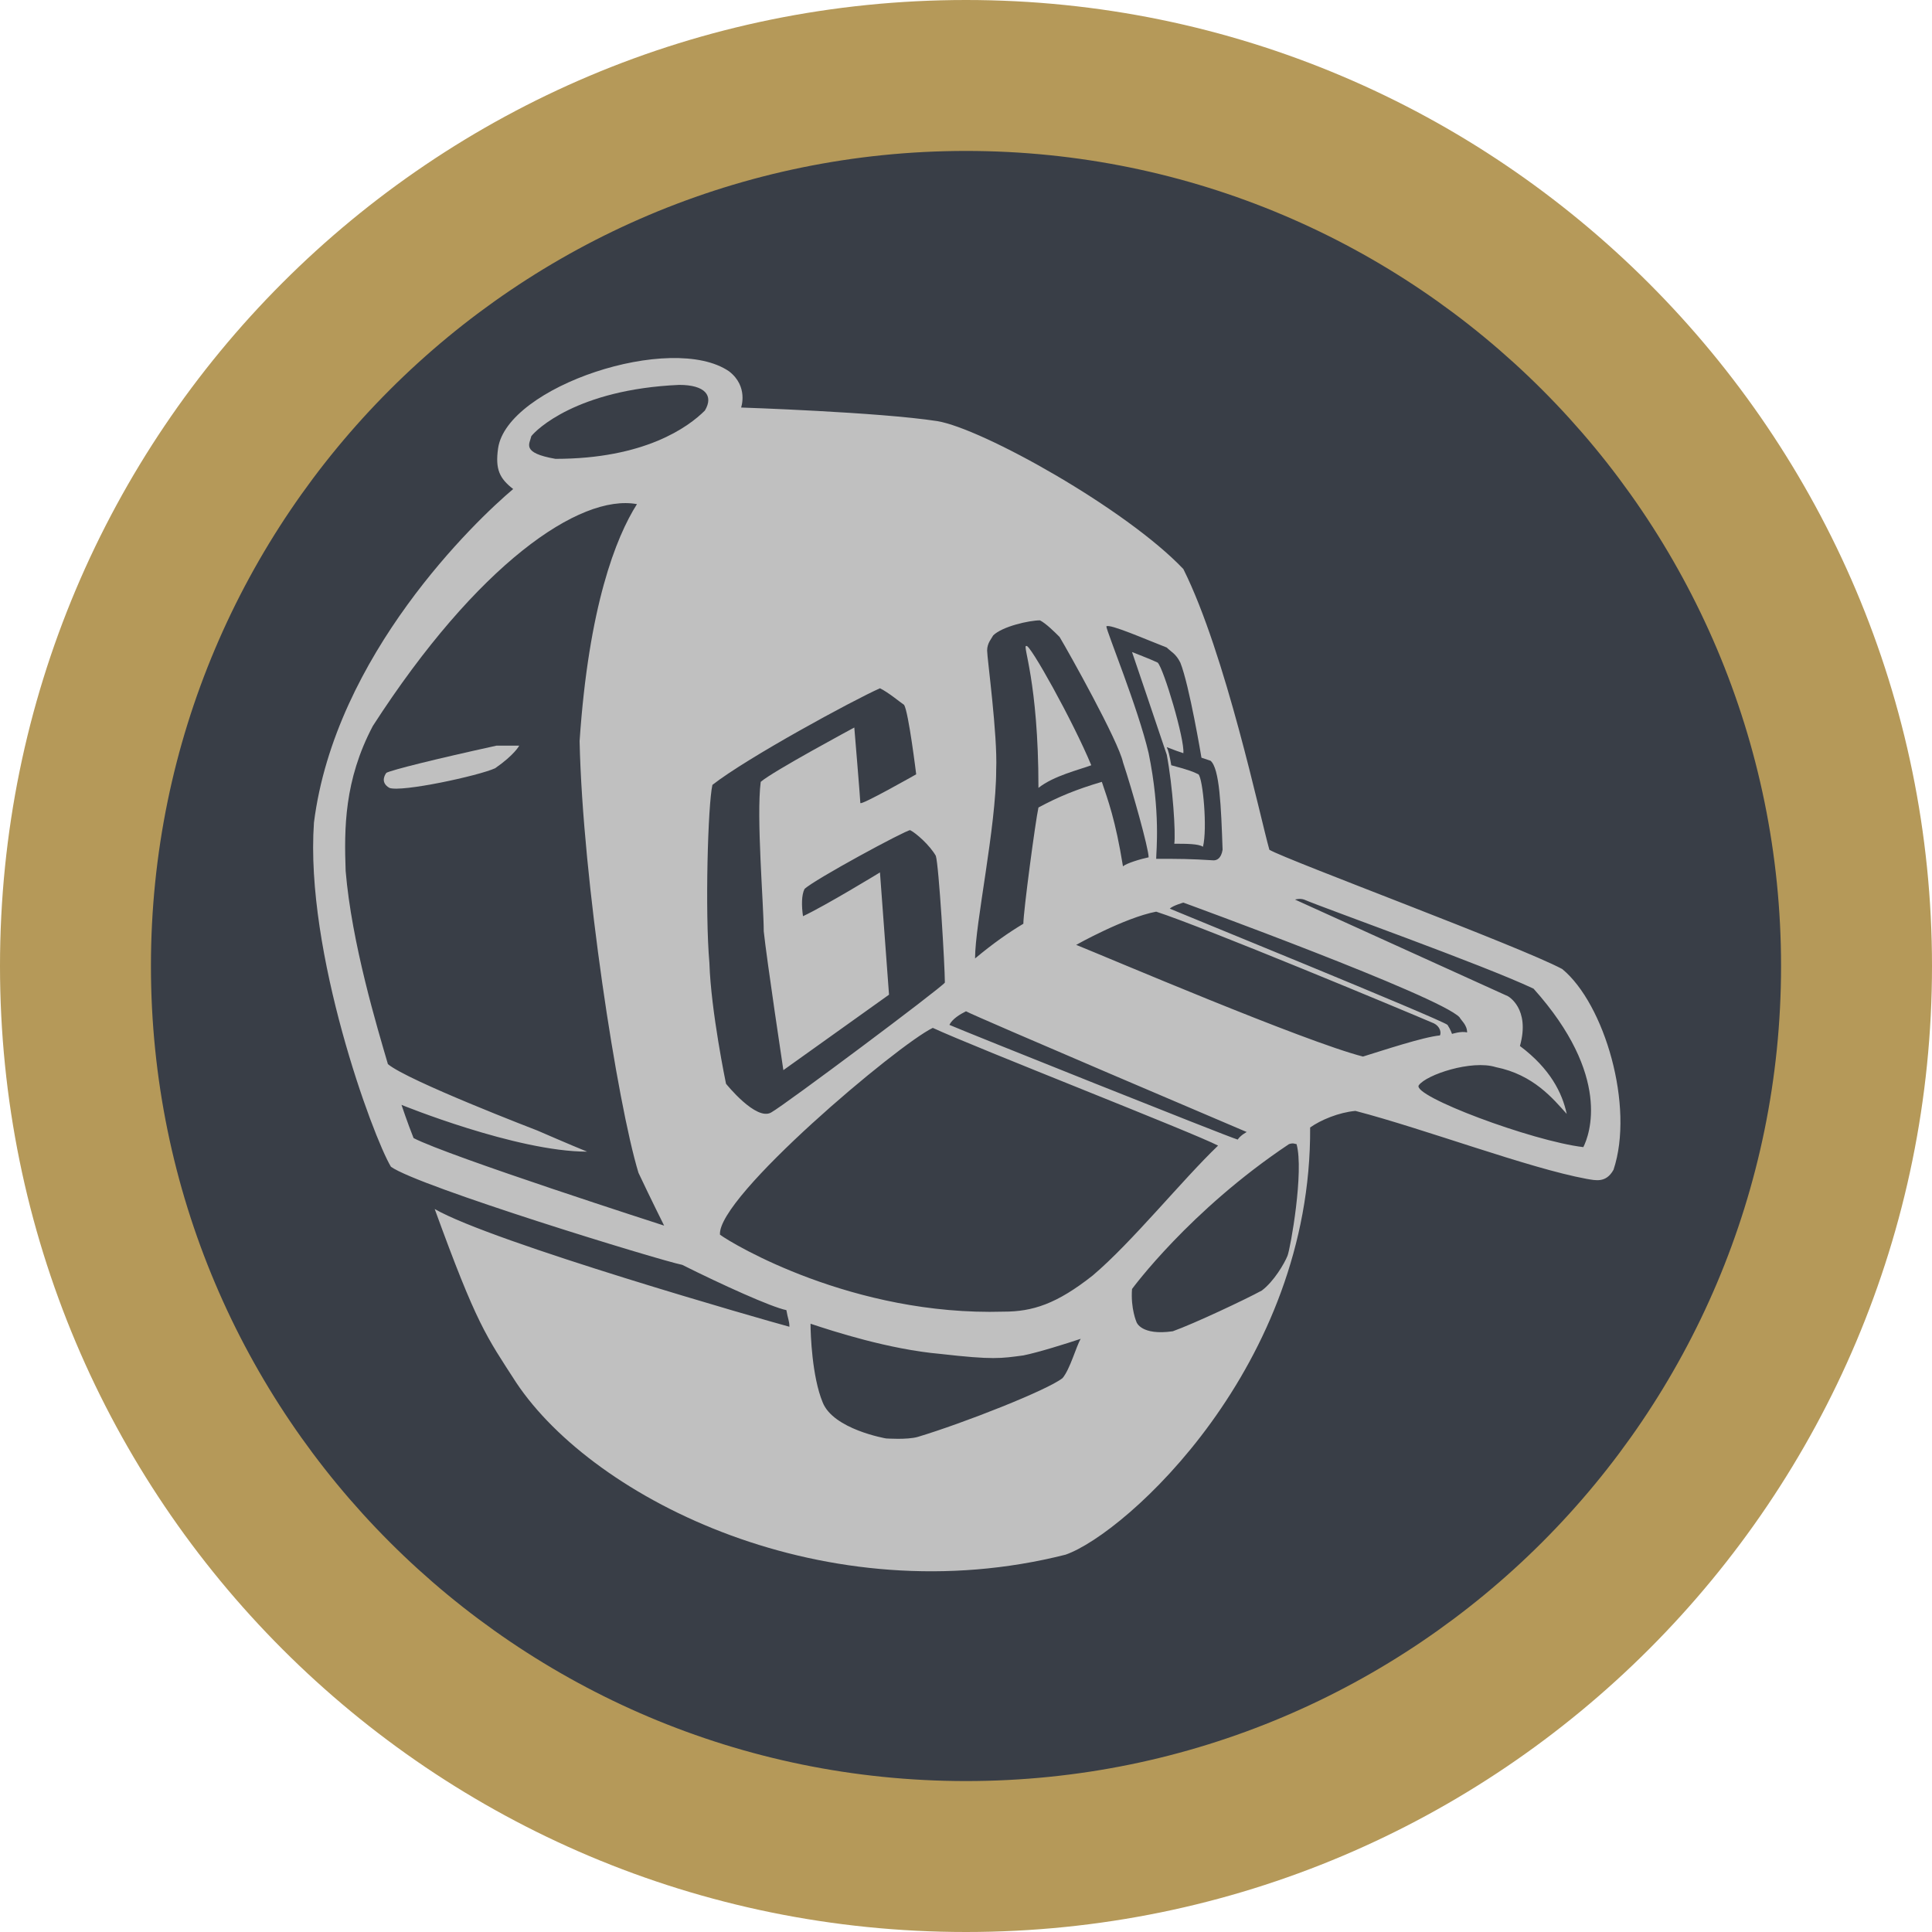 <?xml version="1.0" encoding="utf-8"?>
<!-- Generator: Adobe Illustrator 25.2.3, SVG Export Plug-In . SVG Version: 6.00 Build 0)  -->
<svg version="1.1" id="Layer_1" xmlns="http://www.w3.org/2000/svg" xmlns:xlink="http://www.w3.org/1999/xlink" x="0px" y="0px"
	 viewBox="0 0 128 128" style="enable-background:new 0 0 128 128;" xml:space="preserve">
<style type="text/css">
	.st0{fill:#393E47;}
	.st1{fill:#B59959;}
	.st2{fill:#C0C0C0;}
</style>
<g>
	<circle class="st0" cx="64" cy="64" r="59"/>
	<path class="st1" d="M64,10c29.8,0,54,24.2,54,54s-24.2,54-54,54S10,93.8,10,64S34.2,10,64,10 M64,0C28.6,0,0,28.6,0,64
		s28.6,64,64,64s64-28.7,64-64S99.3,0,64,0L64,0z"/>
</g>
<path class="st2" d="M25.6,51.2c0.4-0.2,3.2-0.9,7.3-1.8c0.9,0,1.5,0,1.5,0s-0.3,0.6-1.6,1.5c-1.1,0.5-6.2,1.6-7,1.3
	C25.1,51.8,25.6,51.2,25.6,51.2z"/>
<path class="st2" d="M68,42.8c0.2-0.2,3.1,5,4.3,7.9c-0.8,0.3-2.5,0.7-3.5,1.5C68.8,45.1,67.7,42.7,68,42.8z"/>
<path class="st2" d="M103.5,64.2c-2.8-1.5-18.2-7.2-19.4-7.9c-0.6-2.1-2.9-13-5.7-18.6c-3.8-4-13.3-9.3-16.3-9.8
	c-3.9-0.6-13-0.9-13-0.9s0.5-1.4-0.8-2.4c-3.8-2.6-14.7,1-15.3,5.1c-0.2,1.4,0.1,2,1,2.7c-2.5,2.1-11.8,11-13.2,22.1
	c-0.6,8.6,3.9,20.8,5.1,22.8c1.8,1.3,17.8,6.2,19.3,6.5c2.6,1.3,5.9,2.8,6.9,3c0.1,0.6,0.2,0.7,0.2,1.1c-1.5-0.4-19.7-5.6-23.5-7.8
	c2.8,7.7,3.4,8.4,5.4,11.5c5.2,7.8,20.6,15.4,36.4,11.4c4-1.4,16.3-12.5,16.2-28.3c0.7-0.5,1.9-1,3-1.1c4.6,1.2,11.5,3.8,15.3,4.5
	c0.6,0.1,1.3,0.3,1.8-0.6C108.3,73.3,106.3,66.5,103.5,64.2z M95.9,67.9c-0.5-0.4-18.2-7.6-18.4-7.7c0.2-0.2,0.9-0.4,0.9-0.4
	s17,6.2,18.3,7.6c0.1,0.2,0.5,0.5,0.5,1c-0.4-0.1-1,0.1-1,0.1S96.1,68.2,95.9,67.9z M73.3,41.5c0.2-0.2,2.7,0.9,4,1.4
	c0.3,0.3,0.6,0.4,0.9,1c0.6,1.5,1.4,6.3,1.4,6.3s0.3,0.1,0.6,0.2c0.6,0.5,0.7,3,0.8,5.9c-0.1,0.6-0.4,0.7-0.6,0.7
	c-1.6-0.1-2.2-0.1-3.8-0.1c0-0.5,0.3-3.1-0.5-7C75.4,46.9,73.3,41.8,73.3,41.5z M65.4,43.1c0-0.5,0.3-0.8,0.4-1c0.6-0.6,2.4-1,3.1-1
	c0.4,0.2,1,0.8,1.3,1.1c0.6,1,3.9,6.9,4.2,8.3c0.6,1.8,1.7,5.7,1.7,6.3c-0.5,0.1-1.5,0.4-1.7,0.6c-0.5-3.1-1-4.4-1.4-5.6
	c-1.7,0.5-2.9,1-4.2,1.7c-0.2,0.9-1,6.9-1,7.7c-1,0.6-2,1.3-3.2,2.3C64.6,61.2,66,54.8,66,51C66.1,48.7,65.4,43.6,65.4,43.1z M64,67
	c0.5,0.3,18.6,8,18.6,8s-0.4,0.2-0.6,0.5c-0.7-0.2-18.2-7.2-19.1-7.6C63.1,67.5,63.6,67.2,64,67z M27.4,75.4c-0.4-1-0.8-2.2-0.8-2.2
	s7.6,3.1,12.3,3.1c-1-0.4-3.3-1.4-3.3-1.4s-8.6-3.3-9.9-4.4c-0.7-2.4-2.4-8-2.8-12.8c-0.1-2.8-0.1-6,1.8-9.6
	c6.9-10.7,13.7-15.4,17.5-14.7c-1.4,2.2-3.2,6.8-3.8,15.7c0.2,9.2,2.5,24,3.9,28.6c0.8,1.7,1.7,3.5,1.7,3.5S29.7,76.6,27.4,75.4z
	 M36.8,30.4c-2.3-0.4-1.7-1-1.6-1.5c0.3-0.4,3-3.1,9.8-3.4c1.7,0,2.3,0.7,1.7,1.7C45.6,28.3,42.7,30.4,36.8,30.4z M47.2,52
	c2.3-1.8,9.3-5.6,11.1-6.4c0.6,0.3,1.3,0.9,1.6,1.1c0.3,0.5,0.8,4.6,0.8,4.6S57,53.4,57,53.2s-0.4-5-0.4-5s-5.4,2.9-6.2,3.6
	c-0.3,2.3,0.2,8.2,0.2,9.9c0.2,1.9,1.3,9.2,1.3,9.2l7-5l-0.6-8.1c0,0-3.6,2.2-5.1,2.9c-0.1-0.7-0.1-1.4,0.1-1.8
	c0.6-0.6,6.7-3.9,7-3.9c0.4,0.2,1.3,1,1.7,1.7c0.2,0.6,0.6,7.3,0.6,8.4c-0.3,0.4-10.6,8.1-11.5,8.6c-1,0.6-3-1.9-3-1.9s-1-4.8-1.1-8
	C46.7,60.4,46.9,53.3,47.2,52z M70.4,91.3c-1,0.8-6.6,3-9.6,3.9c-0.7,0.2-2.1,0.1-2.1,0.1s-3.5-0.6-4.2-2.4
	c-0.7-1.7-0.8-4.5-0.8-5.2c1.5,0.5,5.2,1.7,8.6,2c3.5,0.4,4,0.3,5.5,0.1c1-0.2,2.9-0.8,3.8-1.1C71.3,89.2,70.9,90.7,70.4,91.3z
	 M72.4,84.5c-2.4,1.9-4,2.4-5.9,2.4c-10,0.3-18-4.5-18.8-5.1c-0.2-2.5,11.8-12.6,14.1-13.7c2.8,1.3,17.4,7,18.9,7.8
	C78.3,78.2,75,82.3,72.4,84.5z M85.3,83.2c-0.2,0.5-0.9,1.7-1.7,2.3c-1.1,0.6-4.5,2.2-5.9,2.7c-2.1,0.3-2.4-0.6-2.4-0.6
	s-0.4-0.9-0.3-2.2c0,0,3.8-5.2,10.4-9.6c0.3-0.1,0.4,0,0.5,0C86.4,77.6,85.5,82.7,85.3,83.2z M71.3,62.6c0,0,3.2-1.8,5.3-2.2
	c3.1,1,16.3,6.5,18.4,7.4c0.4,0.2,0.5,0.6,0.4,0.8c-1.1,0.1-3.8,1-5.1,1.4C86.4,69,73.3,63.4,71.3,62.6z M104.9,76
	c-3.4-0.4-11.4-3.4-10.9-4.1c0.5-0.7,3.5-1.7,5.1-1.2c2.5,0.5,3.8,2.1,4.7,3.1c-0.3-1.4-1.1-3-3.1-4.5c0.7-2.5-0.8-3.3-0.8-3.3
	l-14.1-6.4c0,0,0.3-0.1,0.6,0c1.4,0.6,11.8,4.3,15.2,5.9C106.8,71.3,105.3,75.2,104.9,76z"/>
<path class="st2" d="M75,43.2c0,0,1.7,5,2.3,6.8c0.4,2.1,0.6,5.2,0.5,5.9c0.8,0,1.6,0,1.9,0.2c0.3-1.2,0-4.5-0.3-4.8
	c-0.4-0.2-0.7-0.3-1.8-0.6c-0.1-0.6-0.2-1-0.3-1.2c0.5,0.2,0.8,0.3,1.1,0.4c0.1-0.9-1.3-5.6-1.7-6C76.3,43.7,75,43.2,75,43.2z"/>
</svg>
